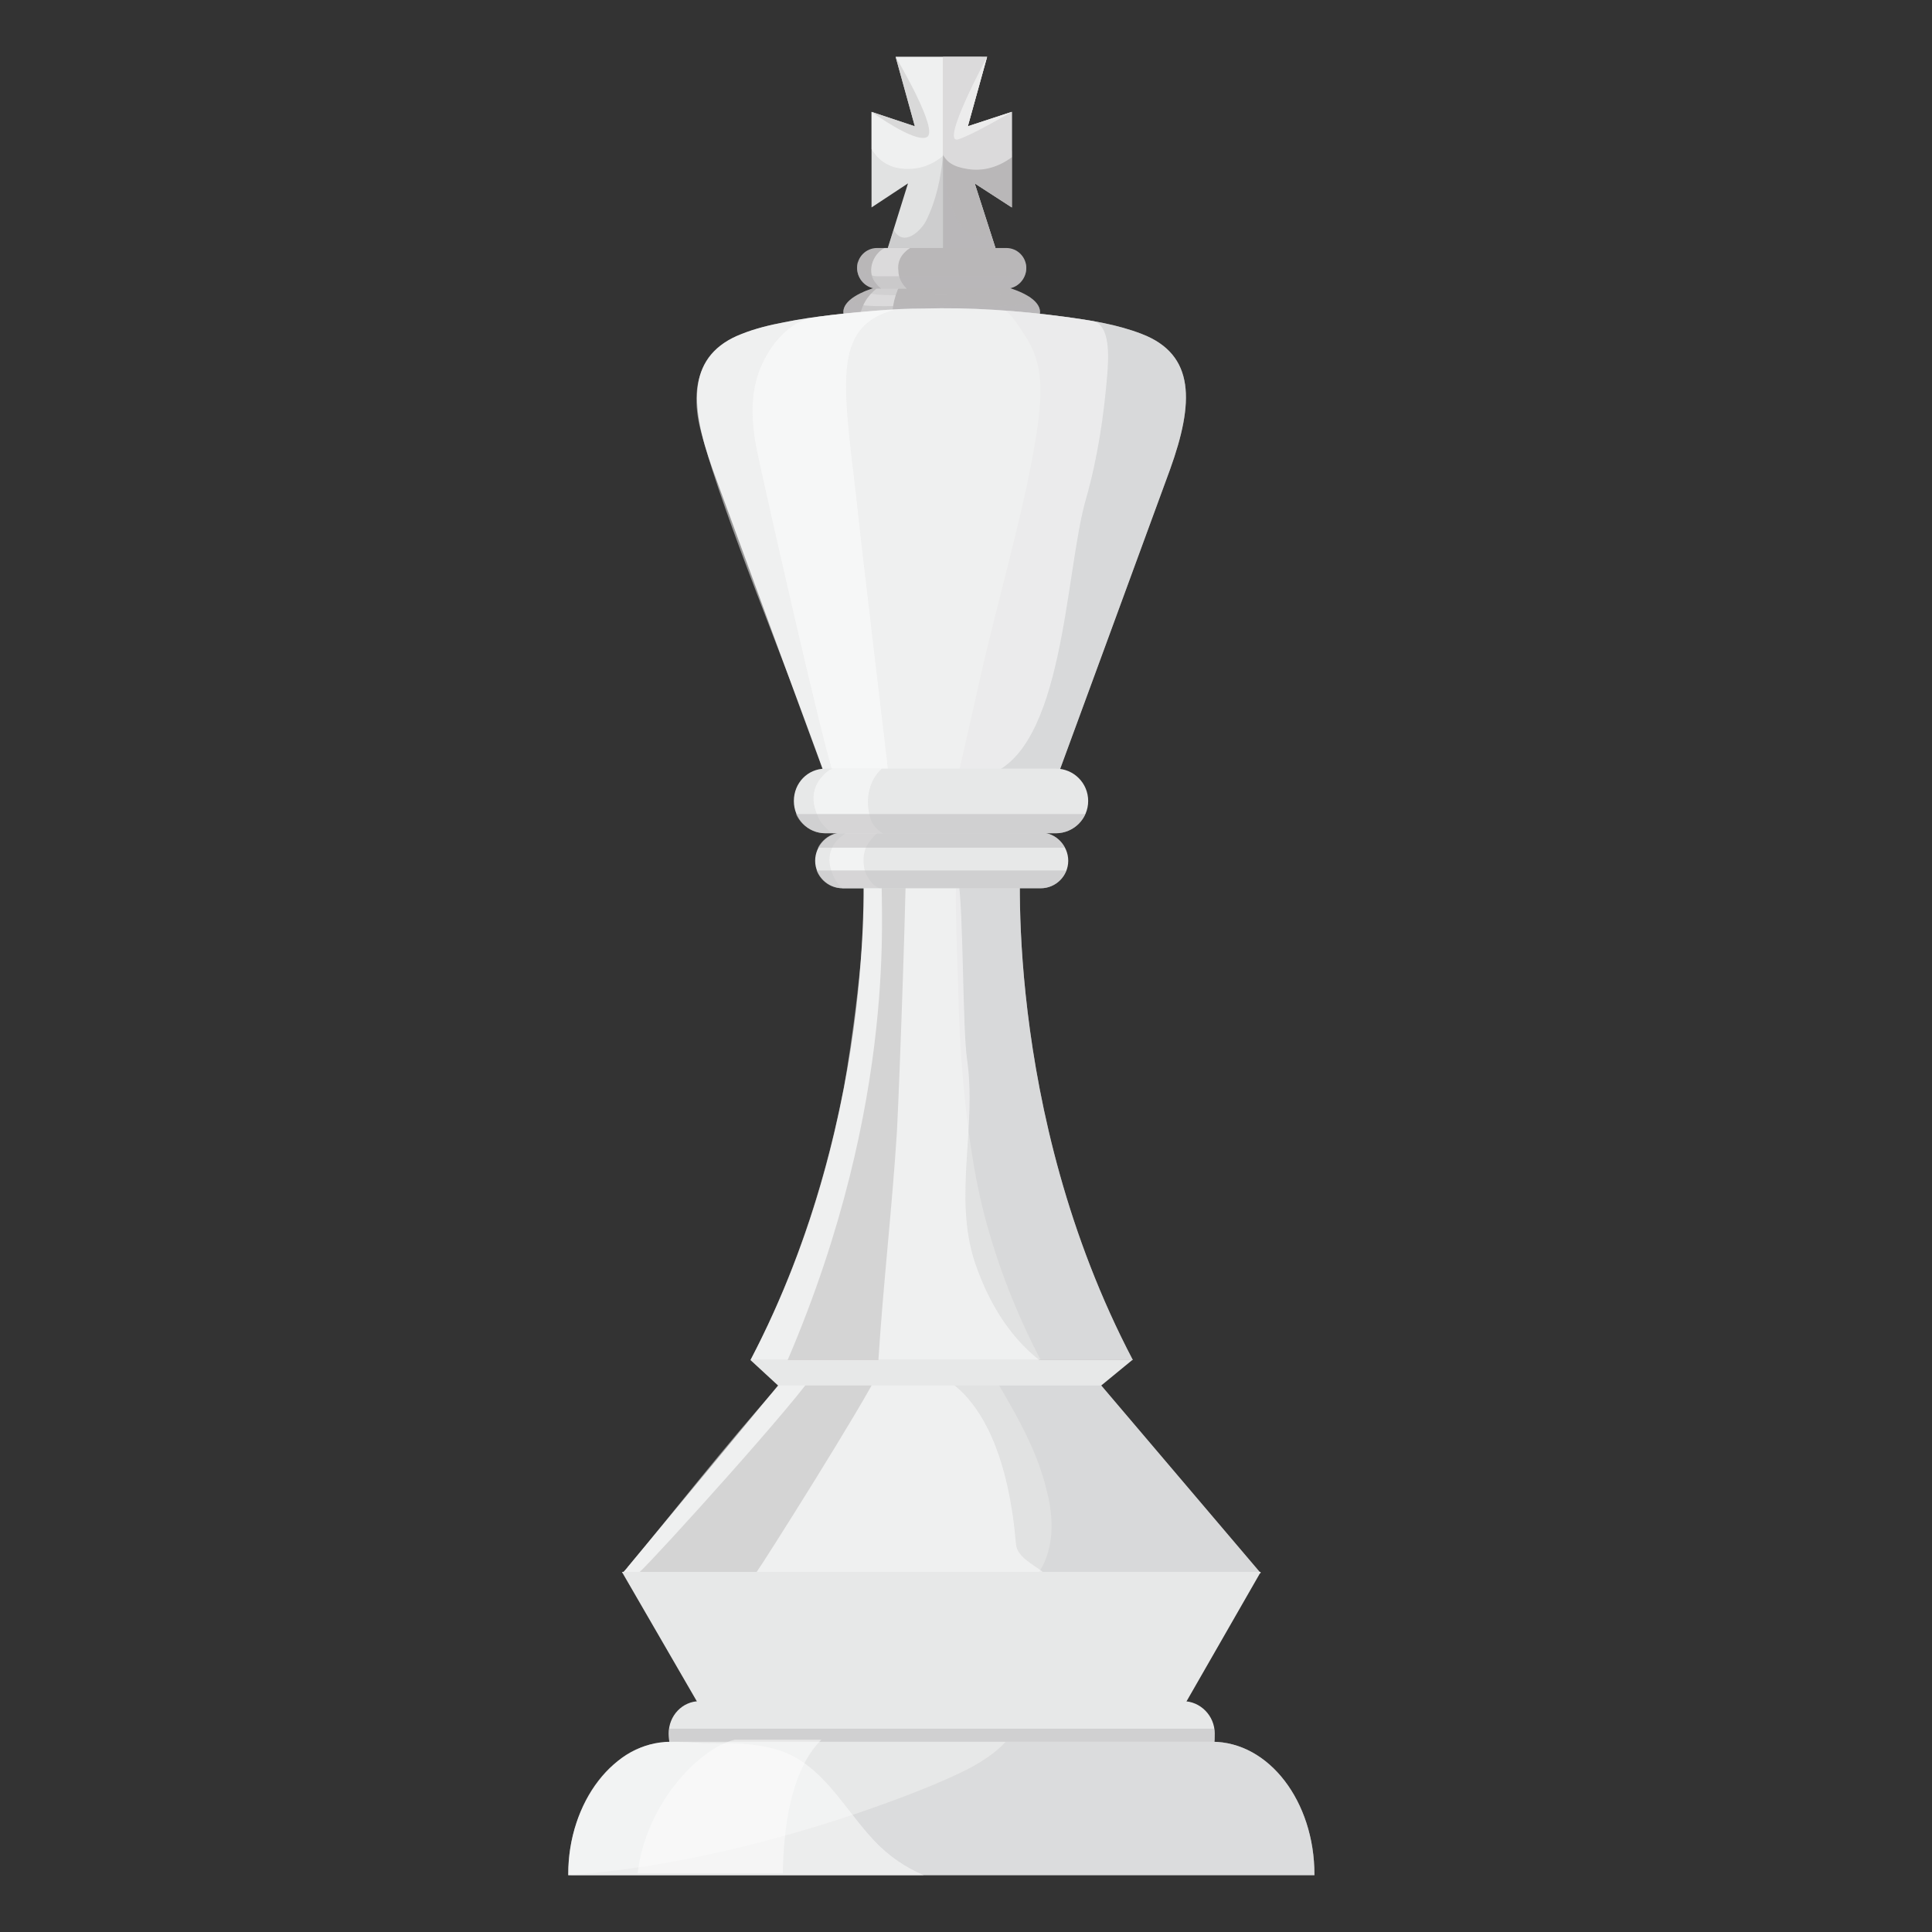 <svg width="38" height="38" viewBox="0 0 38 38" fill="none" xmlns="http://www.w3.org/2000/svg">
<rect x="0" y="0" width="38" height="38" fill="#333333" stroke="none"/>
<path d="M24.798 30.944H20.308H16.736H12.245L15.303 27.251L15.519 26.886L18.522 26.913L21.525 26.886L21.66 27.251L24.798 30.944Z" fill="url(#paint0_linear_1_1074)"/>
<g style="mix-blend-mode:multiply" opacity="0.5">
<path d="M19.455 26.913L21.525 26.886L21.66 27.251L24.798 30.944H20.416C20.452 30.899 20.483 30.849 20.51 30.795C20.74 30.335 20.713 29.808 20.591 29.334C20.389 28.455 19.901 27.684 19.455 26.913Z" fill="#D0D0D1"/>
</g>
<path style="mix-blend-mode:screen" opacity="0.5" d="M20.51 30.917H12.259C12.259 30.917 12.264 30.913 12.273 30.904C12.3 30.877 12.313 30.863 12.34 30.836C12.34 30.823 12.367 30.796 12.367 30.796C13.165 29.849 14.248 28.442 15.343 27.224C15.722 26.805 17.616 26.873 18.143 26.954C18.157 26.954 19.699 27.062 19.983 30.363C19.996 30.62 20.321 30.768 20.51 30.917Z" fill="url(#paint1_linear_1_1074)"/>
<path style="mix-blend-mode:screen" opacity="0.5" d="M14.883 30.917H12.584C12.908 30.619 15.762 27.468 16.06 26.94C16.466 26.886 16.885 26.954 17.291 26.967C17.02 27.562 15.005 30.755 14.883 30.917Z" fill="url(#paint2_linear_1_1074)"/>
<path d="M24.798 30.917L23.324 33.487H20.524H16.52H13.72L12.232 30.917H18.522H24.798Z" fill="url(#paint3_linear_1_1074)"/>
<path d="M22.282 26.751H14.761C17.345 21.827 16.966 16.741 16.966 16.741L18.522 16.944L20.078 16.741C20.078 16.741 19.699 21.827 22.282 26.751Z" fill="url(#paint4_linear_1_1074)"/>
<g style="mix-blend-mode:multiply" opacity="0.5">
<path d="M22.282 26.751H20.47C19.996 25.845 19.618 24.884 19.361 23.897C19.049 22.706 18.901 21.11 18.86 19.893C18.806 17.985 18.752 17.35 18.874 16.836C18.887 16.782 19.888 16.809 19.902 16.768L20.078 16.741C20.078 16.741 19.699 21.827 22.282 26.751Z" fill="#D0D0D1"/>
</g>
<path style="mix-blend-mode:screen" opacity="0.5" d="M20.443 26.751H14.761C15.736 24.884 16.29 22.991 16.601 21.367C16.736 20.637 17.034 18.527 16.993 17.458C16.98 16.687 18.644 16.078 18.847 17.296C18.955 17.931 18.928 20.204 19.023 20.853C19.212 22.179 18.752 23.532 19.171 24.817C19.415 25.547 19.82 26.264 20.443 26.751Z" fill="url(#paint5_linear_1_1074)"/>
<path style="mix-blend-mode:screen" opacity="0.5" d="M17.277 26.751H15.492C17.697 21.597 17.304 17.783 17.345 17.255C17.372 16.944 17.534 17.093 17.48 16.768C17.588 16.714 17.697 16.674 17.818 16.646C17.845 16.971 17.697 21.205 17.642 22.247C17.548 23.748 17.372 25.25 17.277 26.751Z" fill="url(#paint6_linear_1_1074)"/>
<path d="M22.269 26.751L21.66 27.251H15.303L14.761 26.751H22.269Z" fill="url(#paint7_linear_1_1074)"/>
<path d="M23.878 34.312L13.179 34.339C13.165 34.285 13.152 34.15 13.152 34.096C13.152 33.744 13.422 33.46 13.76 33.46H23.27C23.608 33.46 23.892 33.744 23.892 34.096C23.892 34.15 23.892 34.272 23.878 34.312Z" fill="url(#paint8_linear_1_1074)"/>
<g style="mix-blend-mode:multiply" opacity="0.5">
<path d="M23.892 34.096C23.892 34.15 23.892 34.272 23.878 34.312L13.179 34.339C13.165 34.285 13.152 34.15 13.152 34.096C13.152 34.06 13.156 34.028 13.165 34.001H23.878C23.878 34.028 23.883 34.06 23.892 34.096Z" fill="#B9B8B9"/>
</g>
<path d="M25.853 36.882H11.177C11.177 36.882 11.177 36.878 11.177 36.869C11.177 35.435 12.083 34.258 13.192 34.258H23.838C24.961 34.258 25.853 35.435 25.853 36.869C25.853 36.878 25.853 36.882 25.853 36.882Z" fill="url(#paint9_linear_1_1074)"/>
<g style="mix-blend-mode:multiply" opacity="0.5">
<path d="M25.853 36.869C25.853 36.878 25.853 36.882 25.853 36.882H11.177C14.586 36.639 17.954 35.313 18.806 34.907C19.104 34.772 19.509 34.556 19.78 34.258H23.838C24.961 34.258 25.853 35.435 25.853 36.869Z" fill="#D0D0D1"/>
</g>
<path style="mix-blend-mode:screen" opacity="0.5" d="M18.17 36.883H11.177C11.163 36.03 11.515 35.192 12.11 34.678C12.3 34.502 12.489 34.407 12.692 34.34C13.111 34.204 13.571 34.285 13.991 34.285C14.423 34.285 14.843 34.285 15.262 34.407C16.168 34.664 16.601 35.584 17.21 36.22C17.494 36.517 17.819 36.734 18.17 36.883Z" fill="url(#paint10_linear_1_1074)"/>
<path d="M20.456 6.136C20.456 6.501 19.59 6.786 18.522 6.786C17.453 6.786 16.588 6.501 16.588 6.136C16.588 5.771 17.453 5.487 18.522 5.487C19.59 5.487 20.456 5.771 20.456 6.136Z" fill="url(#paint11_linear_1_1074)"/>
<path style="mix-blend-mode:screen" opacity="0.5" d="M17.683 6.745C17.372 6.704 17.088 6.637 16.872 6.556C16.872 6.407 16.899 6.258 16.939 6.109C17.02 5.852 17.183 5.703 17.386 5.568C17.503 5.55 17.625 5.532 17.751 5.514C17.602 5.757 17.534 6.055 17.548 6.339C17.548 6.501 17.602 6.637 17.683 6.745Z" fill="url(#paint12_linear_1_1074)"/>
<g style="mix-blend-mode:multiply" opacity="0.3">
<path d="M18.508 5.798C17.859 5.798 17.277 5.839 16.98 5.744C17.345 5.582 17.9 5.487 18.522 5.487C19.131 5.487 19.672 5.582 20.023 5.73C19.753 5.839 19.185 5.798 18.508 5.798Z" fill="#B9B8B9"/>
</g>
<g style="mix-blend-mode:multiply" opacity="0.5">
<path d="M20.456 6.136C20.456 6.501 19.59 6.785 18.522 6.785C17.453 6.785 16.588 6.501 16.588 6.136C16.588 6.028 16.669 5.933 16.804 5.839C16.547 6.109 17.71 6.001 18.495 6.001C19.306 6.001 20.402 6.109 20.226 5.825C20.361 5.92 20.456 6.028 20.456 6.136Z" fill="#B9B8B9"/>
</g>
<path d="M19.902 4.08L19.171 3.607L19.658 5.122H17.386L17.859 3.607L17.142 4.08V2.2L17.994 2.484L17.616 1.118H18.278H18.765H19.415L19.036 2.484L19.902 2.2V4.08Z" fill="url(#paint13_linear_1_1074)"/>
<path style="mix-blend-mode:screen" opacity="0.5" d="M17.142 2.2L17.994 2.484L17.616 1.118H19.306C19.252 1.605 19.158 2.078 18.955 2.511C18.738 2.971 18.373 3.323 17.859 3.323C17.494 3.323 17.277 3.16 17.142 2.93V2.2Z" fill="url(#paint14_linear_1_1074)"/>
<g style="mix-blend-mode:multiply" opacity="0.5">
<path d="M19.902 4.08L19.171 3.606L19.658 5.121H17.386L17.575 4.526C17.584 4.526 17.588 4.531 17.588 4.54C17.778 4.851 18.102 4.553 18.211 4.35C18.414 3.944 18.508 3.498 18.549 3.038C18.558 3.038 18.567 3.038 18.576 3.038C19.009 2.984 19.455 2.984 19.902 2.971V4.08Z" fill="#B9B8B9"/>
</g>
<path style="mix-blend-mode:screen" opacity="0.5" d="M17.142 2.2L17.994 2.484L17.616 1.118C17.616 1.118 18.495 2.592 18.224 2.7C17.981 2.809 17.142 2.2 17.142 2.2Z" fill="url(#paint15_linear_1_1074)"/>
<path d="M19.901 4.08L19.171 3.607L19.658 5.122H18.549V1.118H19.415L19.036 2.484L19.901 2.2V4.08Z" fill="url(#paint16_linear_1_1074)"/>
<path style="mix-blend-mode:screen" opacity="0.5" d="M18.549 3.052V1.118H19.415L19.036 2.484L19.901 2.2V3.093C19.644 3.282 19.347 3.377 19.022 3.323C18.792 3.282 18.657 3.228 18.549 3.052Z" fill="url(#paint17_linear_1_1074)"/>
<g style="mix-blend-mode:multiply" opacity="0.5">
<path d="M19.658 5.122H18.549V3.16C18.549 3.174 18.562 3.187 18.562 3.187C18.63 4.405 19.117 4.838 19.482 4.594L19.658 5.122Z" fill="#B9B8B9"/>
</g>
<path style="mix-blend-mode:screen" opacity="0.5" d="M19.036 2.484L19.901 2.2C19.901 2.2 19.117 2.66 18.846 2.741C18.481 2.849 19.415 1.118 19.415 1.118L19.036 2.484Z" fill="url(#paint18_linear_1_1074)"/>
<path d="M19.794 5.676H17.25C17.034 5.676 16.858 5.487 16.858 5.27C16.858 5.054 17.034 4.878 17.25 4.878H19.794C20.01 4.878 20.186 5.054 20.186 5.27C20.186 5.487 20.01 5.676 19.794 5.676Z" fill="url(#paint19_linear_1_1074)"/>
<path style="mix-blend-mode:screen" opacity="0.5" d="M17.832 5.676H17.332C17.296 5.649 17.264 5.618 17.237 5.582C17.034 5.365 17.156 5 17.399 4.878H17.9C17.751 4.973 17.643 5.122 17.67 5.324C17.67 5.46 17.737 5.582 17.832 5.676Z" fill="url(#paint20_linear_1_1074)"/>
<g style="mix-blend-mode:multiply" opacity="0.5">
<g style="mix-blend-mode:multiply">
<path d="M20.159 5.149C20.177 5.194 20.186 5.234 20.186 5.27C20.186 5.487 20.01 5.676 19.794 5.676H17.25C17.034 5.676 16.858 5.487 16.858 5.27C16.858 5.234 16.863 5.194 16.872 5.149C16.926 5.311 17.075 5.433 17.25 5.433H19.794C19.969 5.433 20.118 5.311 20.159 5.149Z" fill="#B9B8B9"/>
</g>
</g>
<path d="M20.47 17.471H16.574C16.276 17.471 16.033 17.228 16.033 16.93C16.033 16.633 16.276 16.376 16.574 16.376H20.47C20.767 16.376 21.011 16.633 21.011 16.93C21.011 17.228 20.767 17.471 20.47 17.471Z" fill="url(#paint21_linear_1_1074)"/>
<path style="mix-blend-mode:screen" opacity="0.5" d="M17.304 17.471H16.574C16.506 17.471 15.979 16.782 16.655 16.376H17.264C17.061 16.565 16.953 16.727 16.993 17.039C17.007 17.201 17.156 17.431 17.304 17.471Z" fill="url(#paint22_linear_1_1074)"/>
<g style="mix-blend-mode:multiply" opacity="0.5">
<path d="M16.087 16.673C16.182 16.497 16.358 16.376 16.574 16.376H20.47C20.673 16.376 20.862 16.497 20.943 16.673H16.087Z" fill="#B9B8B9"/>
</g>
<g style="mix-blend-mode:multiply" opacity="0.5">
<path d="M20.97 17.12C20.902 17.323 20.7 17.471 20.47 17.471H16.574C16.33 17.471 16.141 17.323 16.06 17.12H20.97Z" fill="#B9B8B9"/>
</g>
<path d="M23.013 9.234C22.539 10.532 20.849 15.132 20.849 15.132H19.915H17.115H16.182C16.182 15.132 14.491 10.532 14.018 9.234C13.544 7.922 13.531 6.975 14.586 6.569C14.856 6.461 15.14 6.393 15.424 6.339C16.02 6.217 16.642 6.163 17.25 6.109C17.557 6.082 17.859 6.069 18.157 6.069C19.09 6.041 20.023 6.109 20.943 6.231C21.444 6.298 21.971 6.38 22.458 6.569C23.513 6.975 23.486 7.922 23.013 9.234Z" fill="url(#paint23_linear_1_1074)"/>
<g style="mix-blend-mode:multiply" opacity="0.5">
<path d="M23.013 9.234C22.539 10.532 20.848 15.131 20.848 15.131H18.873C18.982 14.653 19.09 14.175 19.198 13.697C19.496 12.318 19.888 10.965 20.186 9.599C20.564 7.813 20.564 7.191 20.131 6.555C20.023 6.393 19.928 6.231 19.78 6.109C20.168 6.136 20.555 6.177 20.943 6.231C21.444 6.298 21.971 6.38 22.458 6.569C23.513 6.975 23.486 7.922 23.013 9.234Z" fill="#D0D0D1"/>
</g>
<path style="mix-blend-mode:screen" opacity="0.5" d="M13.787 8.49C13.49 7.367 13.977 6.799 14.586 6.569C14.856 6.461 15.14 6.393 15.424 6.339C16.019 6.217 16.642 6.163 17.25 6.109C17.557 6.082 17.859 6.069 18.157 6.069C19.09 6.041 20.023 6.109 20.943 6.231C21.123 6.258 21.304 6.285 21.484 6.312C21.863 6.38 21.795 7.097 21.782 7.327C21.714 8.165 21.593 8.99 21.363 9.802C20.943 11.236 20.943 14.793 19.401 15.253C18.941 15.389 16.331 15.537 16.182 15.118C15.424 12.94 14.274 10.302 13.787 8.49Z" fill="url(#paint24_linear_1_1074)"/>
<path style="mix-blend-mode:screen" opacity="0.5" d="M16.02 6.244C16.425 6.177 16.845 6.136 17.25 6.109C17.368 6.1 17.48 6.095 17.589 6.095C16.939 6.271 16.655 6.664 16.642 7.516C16.628 8.165 16.777 9.18 16.845 9.815C16.917 10.483 16.993 11.15 17.075 11.817C17.21 13.008 17.359 14.198 17.494 15.388C17.061 15.388 16.655 15.348 16.412 15.28C16.209 14.766 15.086 9.788 14.924 9.031C14.735 8.192 14.707 7.421 15.262 6.718C15.465 6.474 15.708 6.285 16.02 6.244Z" fill="url(#paint25_linear_1_1074)"/>
<path d="M20.767 16.389H16.236C15.884 16.389 15.614 16.105 15.614 15.754C15.614 15.402 15.884 15.118 16.236 15.118H20.767C21.119 15.118 21.403 15.402 21.403 15.754C21.403 16.105 21.119 16.389 20.767 16.389Z" fill="url(#paint26_linear_1_1074)"/>
<path style="mix-blend-mode:screen" opacity="0.5" d="M17.359 16.389H16.398C16.331 16.389 16.209 16.241 16.168 16.2C16.114 16.132 16.074 16.038 16.047 15.957C15.979 15.767 15.979 15.564 16.087 15.388C16.128 15.307 16.29 15.118 16.398 15.118C16.412 15.118 17.345 15.118 17.345 15.118C17.102 15.334 17.02 15.699 17.102 16.024C17.129 16.2 17.237 16.308 17.359 16.389Z" fill="url(#paint27_linear_1_1074)"/>
<g style="mix-blend-mode:multiply" opacity="0.5">
<path d="M21.349 16.011C21.254 16.227 21.024 16.389 20.767 16.389H16.236C15.979 16.389 15.749 16.227 15.654 16.011H21.349Z" fill="#B9B8B9"/>
</g>
<g style="mix-blend-mode:screen" opacity="0.5">
<path d="M16.155 34.218C15.532 34.84 15.411 36.017 15.397 36.842H12.543C12.692 35.53 13.706 34.407 14.45 34.218H16.155Z" fill="url(#paint28_linear_1_1074)"/>
</g>
<defs>
<linearGradient id="paint0_linear_1_1074" x1="5501.59" y1="1799.02" x2="6277.36" y2="1799.02" gradientUnits="userSpaceOnUse">
<stop stop-color="#E1E2E2"/>
<stop offset="0.4" stop-color="#C3C2C2"/>
<stop offset="0.9" stop-color="#B9B7B8"/>
</linearGradient>
<linearGradient id="paint1_linear_1_1074" x1="3645.31" y1="1784.59" x2="4339.25" y2="1784.59" gradientUnits="userSpaceOnUse">
<stop stop-color="#FEFEFE"/>
<stop offset="0.7" stop-color="#C3C2C2"/>
<stop offset="0.9" stop-color="#B9B7B8"/>
</linearGradient>
<linearGradient id="paint2_linear_1_1074" x1="2077.68" y1="1885.78" x2="2107.58" y2="1720.67" gradientUnits="userSpaceOnUse">
<stop stop-color="#FEFEFE"/>
<stop offset="0.7" stop-color="#C3C2C2"/>
<stop offset="0.9" stop-color="#B9B7B8"/>
</linearGradient>
<linearGradient id="paint3_linear_1_1074" x1="5276.27" y1="1229.86" x2="6727.69" y2="1229.86" gradientUnits="userSpaceOnUse">
<stop stop-color="#E7E8E8"/>
<stop offset="0.9" stop-color="#AEAEAE"/>
</linearGradient>
<linearGradient id="paint4_linear_1_1074" x1="3369.82" y1="3637.28" x2="3722.55" y2="3637.28" gradientUnits="userSpaceOnUse">
<stop stop-color="#E1E2E2"/>
<stop offset="0.4" stop-color="#C3C2C2"/>
<stop offset="0.9" stop-color="#B9B7B8"/>
</linearGradient>
<linearGradient id="paint5_linear_1_1074" x1="2606.54" y1="3676.4" x2="2845.15" y2="3676.4" gradientUnits="userSpaceOnUse">
<stop offset="0.2" stop-color="#FEFEFE"/>
<stop offset="0.8" stop-color="#C3C2C2"/>
<stop offset="1" stop-color="#B9B7B8"/>
</linearGradient>
<linearGradient id="paint6_linear_1_1074" x1="741.474" y1="4437.35" x2="741.474" y2="3577.46" gradientUnits="userSpaceOnUse">
<stop offset="0.2" stop-color="#FEFEFE"/>
<stop offset="0.8" stop-color="#C3C2C2"/>
<stop offset="1" stop-color="#B9B7B8"/>
</linearGradient>
<linearGradient id="paint7_linear_1_1074" x1="3308.98" y1="244.813" x2="3736.15" y2="244.813" gradientUnits="userSpaceOnUse">
<stop stop-color="#E7E8E8"/>
<stop offset="0.9" stop-color="#AEAEAE"/>
</linearGradient>
<linearGradient id="paint8_linear_1_1074" x1="4490.76" y1="460.154" x2="5337.09" y2="460.154" gradientUnits="userSpaceOnUse">
<stop stop-color="#E7E8E8"/>
<stop offset="0.9" stop-color="#AEAEAE"/>
</linearGradient>
<linearGradient id="paint9_linear_1_1074" x1="6121.01" y1="1323.26" x2="7626.82" y2="1323.26" gradientUnits="userSpaceOnUse">
<stop stop-color="#E7E8E8"/>
<stop offset="0.9" stop-color="#AEAEAE"/>
</linearGradient>
<linearGradient id="paint10_linear_1_1074" x1="3016.37" y1="1321.84" x2="3377.94" y2="1321.84" gradientUnits="userSpaceOnUse">
<stop stop-color="#FEFEFE"/>
<stop offset="0.6" stop-color="#C3C2C2"/>
<stop offset="0.9" stop-color="#B9B7B8"/>
</linearGradient>
<linearGradient id="paint11_linear_1_1074" x1="1895.2" y1="359.606" x2="1895.2" y2="379.864" gradientUnits="userSpaceOnUse">
<stop stop-color="#B9B7B8"/>
<stop offset="0.2" stop-color="#E1E2E2"/>
<stop offset="0.6" stop-color="#C3C2C2"/>
<stop offset="1" stop-color="#B9B7B8"/>
</linearGradient>
<linearGradient id="paint12_linear_1_1074" x1="440.137" y1="341.189" x2="440.137" y2="360.391" gradientUnits="userSpaceOnUse">
<stop stop-color="#FEFEFE"/>
<stop offset="0.9" stop-color="#C3C2C2"/>
</linearGradient>
<linearGradient id="paint13_linear_1_1074" x1="1324.3" y1="986.881" x2="1357.41" y2="986.881" gradientUnits="userSpaceOnUse">
<stop stop-color="#E1E2E2"/>
<stop offset="0.4" stop-color="#C3C2C2"/>
<stop offset="0.9" stop-color="#B9B7B8"/>
</linearGradient>
<linearGradient id="paint14_linear_1_1074" x1="978.515" y1="622.447" x2="1121.14" y2="624.359" gradientUnits="userSpaceOnUse">
<stop stop-color="#FEFEFE"/>
<stop offset="0.8" stop-color="#C3C2C2"/>
</linearGradient>
<linearGradient id="paint15_linear_1_1074" x1="556.17" y1="419.782" x2="542.879" y2="409.225" gradientUnits="userSpaceOnUse">
<stop stop-color="#FEFEFE"/>
<stop offset="0.6" stop-color="#C3C2C2"/>
</linearGradient>
<linearGradient id="paint16_linear_1_1074" x1="688.664" y1="1105.4" x2="671.891" y2="1105.4" gradientUnits="userSpaceOnUse">
<stop stop-color="#E1E2E2"/>
<stop offset="0.4" stop-color="#C3C2C2"/>
<stop offset="0.9" stop-color="#B9B7B8"/>
</linearGradient>
<linearGradient id="paint17_linear_1_1074" x1="619.407" y1="626.702" x2="708.558" y2="627.444" gradientUnits="userSpaceOnUse">
<stop stop-color="#FEFEFE"/>
<stop offset="0.8" stop-color="#C3C2C2"/>
</linearGradient>
<linearGradient id="paint18_linear_1_1074" x1="565.773" y1="408.138" x2="578.981" y2="398.782" gradientUnits="userSpaceOnUse">
<stop stop-color="#FEFEFE"/>
<stop offset="0.6" stop-color="#C3C2C2"/>
</linearGradient>
<linearGradient id="paint19_linear_1_1074" x1="1629.73" y1="221.795" x2="1629.73" y2="229.218" gradientUnits="userSpaceOnUse">
<stop stop-color="#B9B7B8"/>
<stop offset="0.2" stop-color="#E1E2E2"/>
<stop offset="0.6" stop-color="#C3C2C2"/>
<stop offset="1" stop-color="#B9B7B8"/>
</linearGradient>
<linearGradient id="paint20_linear_1_1074" x1="383.689" y1="221.795" x2="383.689" y2="229.218" gradientUnits="userSpaceOnUse">
<stop stop-color="#FEFEFE"/>
<stop offset="0.9" stop-color="#C3C2C2"/>
</linearGradient>
<linearGradient id="paint21_linear_1_1074" x1="2316.29" y1="409.72" x2="2512.92" y2="409.72" gradientUnits="userSpaceOnUse">
<stop stop-color="#E7E8E8"/>
<stop offset="0.9" stop-color="#AEAEAE"/>
</linearGradient>
<linearGradient id="paint22_linear_1_1074" x1="485.416" y1="411.583" x2="485.416" y2="419.143" gradientUnits="userSpaceOnUse">
<stop stop-color="#FEFEFE"/>
<stop offset="0.9" stop-color="#C3C2C2"/>
</linearGradient>
<linearGradient id="paint23_linear_1_1074" x1="4300.08" y1="2570.73" x2="4809.79" y2="2570.73" gradientUnits="userSpaceOnUse">
<stop stop-color="#E1E2E2"/>
<stop offset="0.4" stop-color="#C3C2C2"/>
<stop offset="0.9" stop-color="#B9B7B8"/>
</linearGradient>
<linearGradient id="paint24_linear_1_1074" x1="3610.57" y1="2635.52" x2="4144.21" y2="2641.85" gradientUnits="userSpaceOnUse">
<stop stop-color="#FEFEFE"/>
<stop offset="0.8" stop-color="#C3C2C2"/>
</linearGradient>
<linearGradient id="paint25_linear_1_1074" x1="1599.72" y1="2404.59" x2="1944.22" y2="2917.93" gradientUnits="userSpaceOnUse">
<stop stop-color="#FEFEFE"/>
<stop offset="0.9" stop-color="#C3C2C2"/>
</linearGradient>
<linearGradient id="paint26_linear_1_1074" x1="2657.92" y1="459.766" x2="2923.07" y2="459.766" gradientUnits="userSpaceOnUse">
<stop stop-color="#E7E8E8"/>
<stop offset="0.9" stop-color="#AEAEAE"/>
</linearGradient>
<linearGradient id="paint27_linear_1_1074" x1="660.942" y1="459.639" x2="660.942" y2="471.464" gradientUnits="userSpaceOnUse">
<stop stop-color="#FEFEFE"/>
<stop offset="0.9" stop-color="#C3C2C2"/>
</linearGradient>
<linearGradient id="paint28_linear_1_1074" x1="1621.53" y1="1377.01" x2="1623.44" y2="1286.18" gradientUnits="userSpaceOnUse">
<stop offset="0.1" stop-color="#FEFEFE"/>
<stop offset="0.7" stop-color="#FEFEFE"/>
</linearGradient>
</defs>
</svg>
